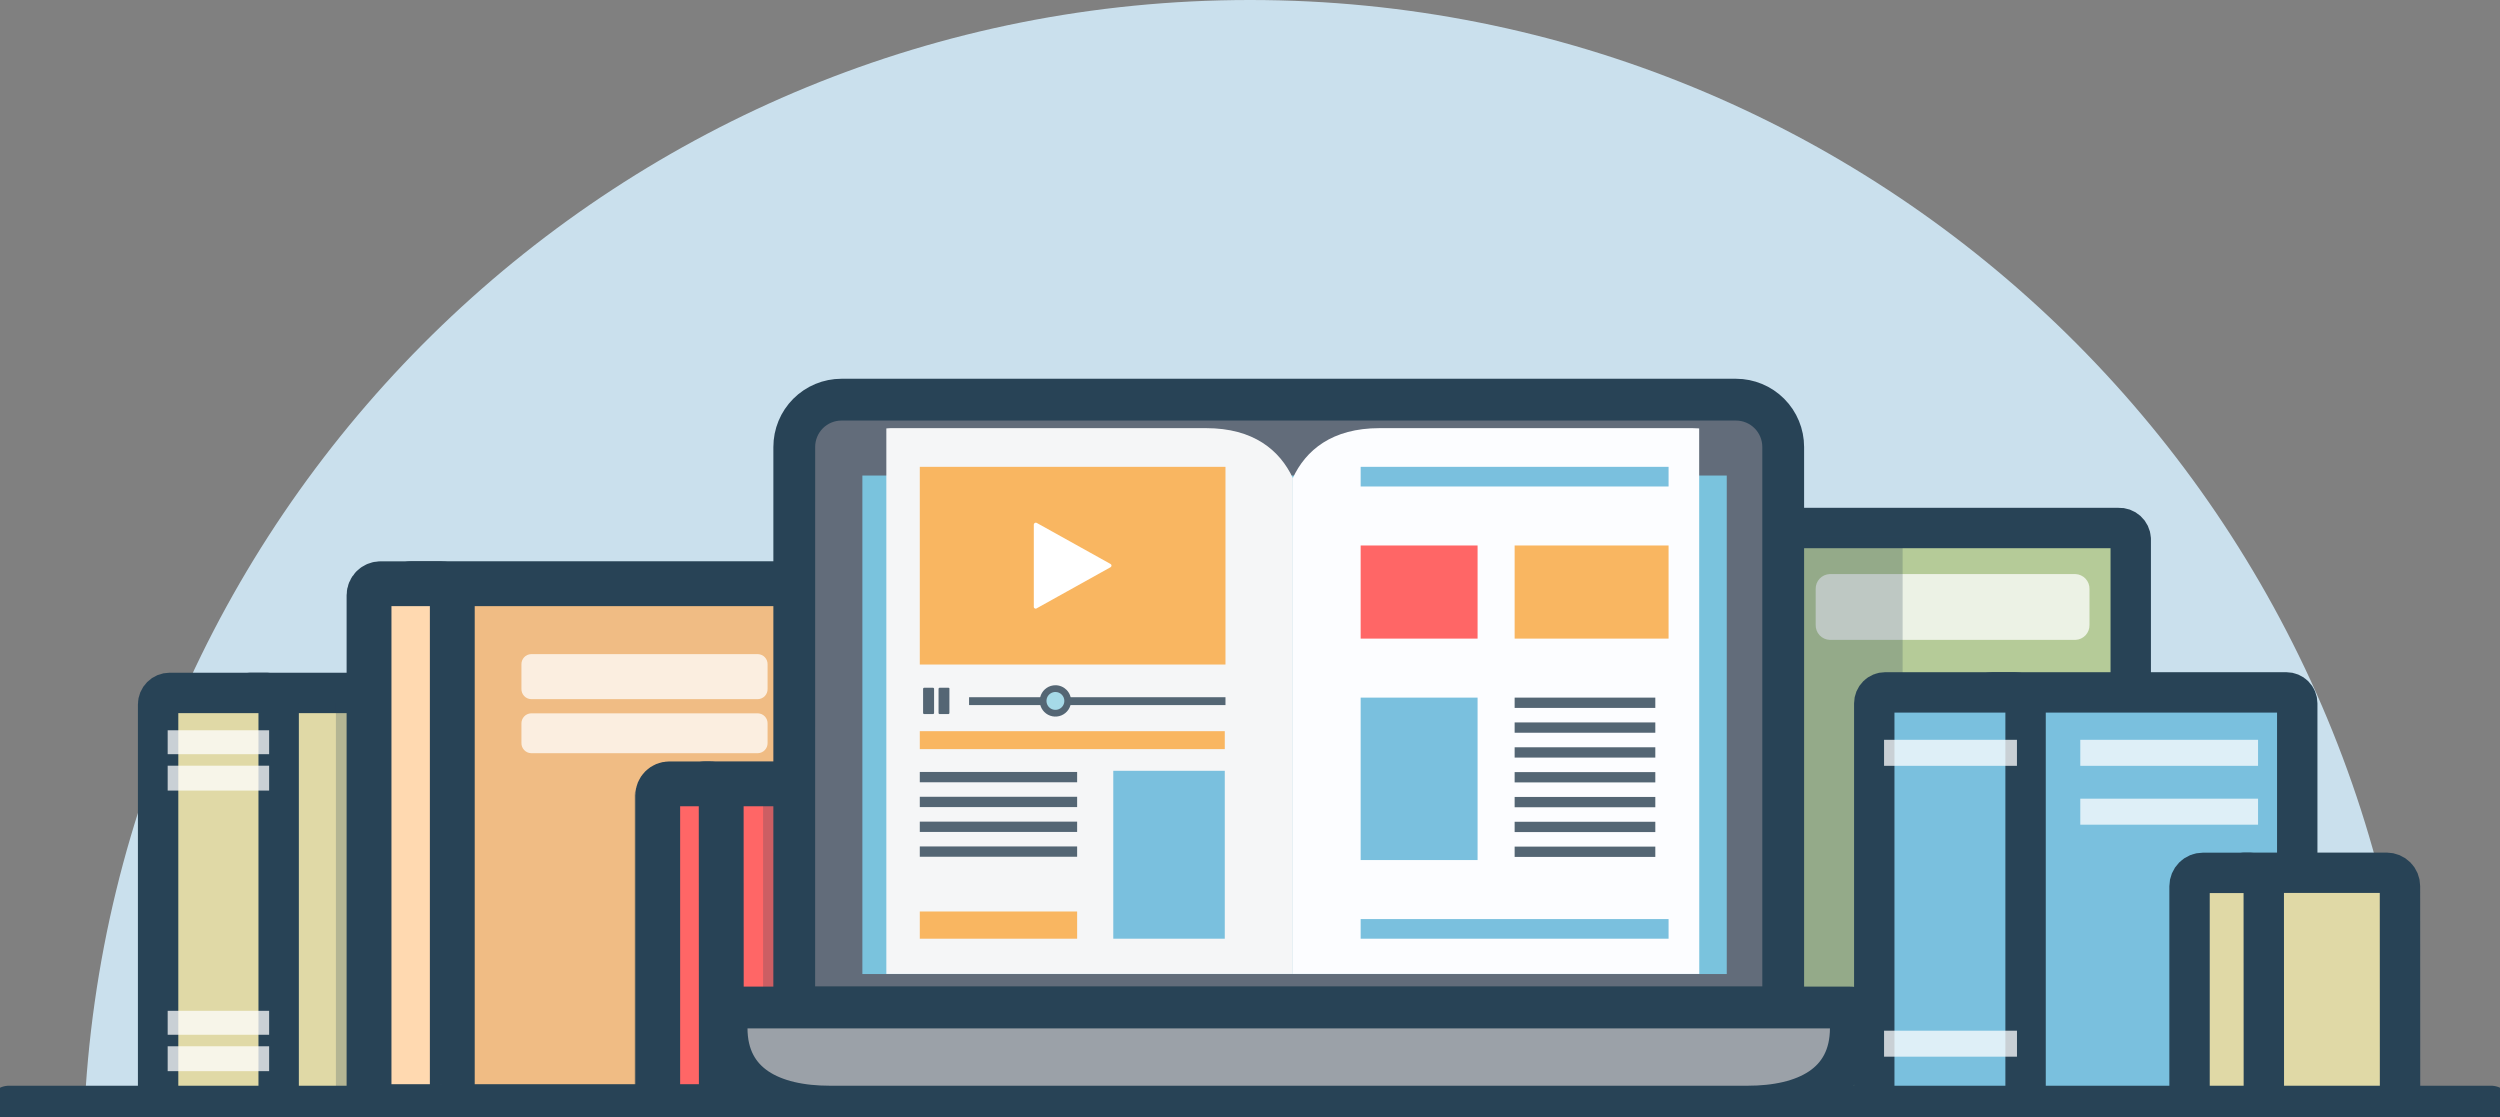 <svg width="320" height="143" viewBox="0 0 320 143" fill="none" xmlns="http://www.w3.org/2000/svg">
<rect x="0" y="0" width="320" height="143" fill="#808080" stroke="none"/>
<g clip-path="url(#clip0_1_2850)">
<path d="M309.218 143C305.806 63.448 240.311 0 160 0C79.689 0 14.181 63.448 10.765 143H309.218Z" fill="#CAE0ED"/>
<path d="M272.734 140.251C272.714 140.642 272.538 141.009 272.247 141.272C271.956 141.534 271.573 141.671 271.182 141.651H221.102V67.581H271.182C271.573 67.561 271.956 67.697 272.247 67.96C272.538 68.222 272.714 68.59 272.734 68.981V140.251Z" fill="#B5CB98" stroke="#284356" stroke-width="5.17" stroke-linecap="round" stroke-linejoin="round"/>
<path d="M216.026 140.251C216.027 140.622 216.175 140.978 216.439 141.241C216.702 141.503 217.058 141.651 217.429 141.651H224.769C225.14 141.651 225.496 141.503 225.759 141.241C226.021 140.978 226.168 140.622 226.168 140.251V68.981C226.168 68.61 226.021 68.254 225.759 67.991C225.496 67.728 225.14 67.581 224.769 67.581H217.429C217.058 67.581 216.702 67.728 216.439 67.991C216.175 68.253 216.027 68.609 216.026 68.981V140.251Z" fill="#B5CB98" stroke="#284356" stroke-width="5.17" stroke-linecap="round" stroke-linejoin="round"/>
<path opacity="0.75" d="M267.454 79.979C267.469 80.474 267.288 80.954 266.95 81.315C266.611 81.676 266.144 81.888 265.65 81.905H234.212C233.967 81.897 233.727 81.841 233.503 81.74C233.28 81.639 233.079 81.495 232.912 81.316C232.744 81.137 232.613 80.927 232.527 80.698C232.441 80.468 232.4 80.224 232.408 79.979V75.407C232.4 75.162 232.441 74.917 232.527 74.688C232.613 74.459 232.744 74.248 232.912 74.07C233.079 73.891 233.28 73.747 233.503 73.646C233.727 73.545 233.967 73.489 234.212 73.481H265.65C266.144 73.498 266.611 73.71 266.95 74.071C267.288 74.432 267.469 74.912 267.454 75.407V79.979Z" fill="white"/>
<g style="mix-blend-mode:multiply" opacity="0.24">
<path d="M209.228 70.42V140.037C209.228 140.49 209.407 140.924 209.727 141.245C210.047 141.565 210.481 141.745 210.934 141.745H241.83C242.282 141.745 242.716 141.565 243.036 141.245C243.356 140.924 243.536 140.49 243.536 140.037V68.699H210.951C210.724 68.697 210.499 68.74 210.29 68.826C210.08 68.911 209.889 69.038 209.729 69.198C209.568 69.358 209.441 69.549 209.355 69.758C209.269 69.968 209.226 70.193 209.228 70.42Z" fill="#284356"/>
</g>
<path d="M294.047 140.25C294.047 140.622 293.9 140.978 293.637 141.241C293.375 141.503 293.019 141.651 292.648 141.651H255.077C254.893 141.651 254.711 141.616 254.54 141.545C254.37 141.475 254.215 141.372 254.085 141.242C253.955 141.112 253.851 140.958 253.781 140.787C253.71 140.617 253.674 140.435 253.674 140.25V90.025C253.674 89.841 253.71 89.658 253.781 89.488C253.851 89.318 253.955 89.163 254.085 89.033C254.215 88.903 254.37 88.8 254.54 88.73C254.711 88.66 254.893 88.624 255.077 88.625H292.648C293.019 88.625 293.375 88.772 293.637 89.035C293.9 89.297 294.047 89.654 294.047 90.025V140.25Z" fill="#7AC0DE" stroke="#284356" stroke-width="5.17" stroke-linecap="round" stroke-linejoin="round"/>
<path opacity="0.75" d="M289.031 94.696H266.277V98.026H289.031V94.696Z" fill="white"/>
<path opacity="0.75" d="M289.031 102.231H266.277V105.561H289.031V102.231Z" fill="white"/>
<path d="M259.274 140.25C259.274 140.622 259.127 140.978 258.864 141.241C258.602 141.503 258.246 141.651 257.875 141.651H241.305C240.934 141.651 240.578 141.503 240.316 141.241C240.054 140.978 239.906 140.622 239.906 140.25V90.025C239.906 89.654 240.054 89.297 240.316 89.035C240.578 88.772 240.934 88.625 241.305 88.625H257.875C258.246 88.625 258.602 88.772 258.864 89.035C259.127 89.297 259.274 89.654 259.274 90.025V140.25Z" fill="#7AC0DE" stroke="#284356" stroke-width="5.17" stroke-linecap="round" stroke-linejoin="round"/>
<path opacity="0.75" d="M258.169 94.696H241.16V98.026H258.169V94.696Z" fill="white"/>
<path opacity="0.75" d="M258.173 131.929H241.16V135.255H258.173V131.929Z" fill="white"/>
<g style="mix-blend-mode:multiply" opacity="0.24">
<path d="M287.496 139.93C287.496 140.383 287.316 140.818 286.996 141.138C286.676 141.458 286.242 141.638 285.79 141.638H279.695C279.243 141.638 278.809 141.458 278.489 141.138C278.169 140.818 277.989 140.383 277.989 139.93V113.434C277.989 112.981 278.169 112.547 278.489 112.227C278.809 111.906 279.243 111.727 279.695 111.727H285.76C286.212 111.727 286.646 111.906 286.966 112.227C287.286 112.547 287.466 112.981 287.466 113.434L287.496 139.93Z" fill="#284356"/>
</g>
<path d="M307.205 139.93C307.205 140.383 307.025 140.818 306.705 141.138C306.385 141.458 305.951 141.638 305.499 141.638H287.304V111.714H305.49C305.943 111.714 306.377 111.894 306.697 112.214C307.017 112.534 307.196 112.969 307.196 113.422L307.205 139.93Z" fill="#E0D9A6" stroke="#284356" stroke-width="5.17" stroke-linecap="round" stroke-linejoin="round"/>
<path d="M289.773 139.93C289.773 140.383 289.594 140.818 289.274 141.138C288.954 141.458 288.52 141.638 288.067 141.638H281.968C281.516 141.638 281.082 141.458 280.762 141.138C280.442 140.818 280.262 140.383 280.262 139.93V113.434C280.262 112.981 280.442 112.547 280.762 112.227C281.082 111.906 281.516 111.727 281.968 111.727H288.055C288.507 111.727 288.941 111.906 289.261 112.227C289.581 112.547 289.761 112.981 289.761 113.434L289.773 139.93Z" fill="#E0D9A6" stroke="#284356" stroke-width="5.17" stroke-linecap="round" stroke-linejoin="round"/>
<path d="M67.751 140.174C67.751 140.564 67.596 140.938 67.321 141.214C67.046 141.49 66.673 141.645 66.284 141.647H31.988C31.598 141.647 31.224 141.491 30.948 141.215C30.672 140.939 30.517 140.564 30.517 140.174V90.166C30.517 89.775 30.672 89.401 30.948 89.124C31.224 88.848 31.598 88.693 31.988 88.693H66.275C66.665 88.694 67.038 88.85 67.313 89.126C67.588 89.402 67.742 89.776 67.742 90.166L67.751 140.174Z" fill="#E0D9A6" stroke="#284356" stroke-width="5.17" stroke-linecap="round" stroke-linejoin="round"/>
<path d="M35.669 140.174C35.669 140.564 35.514 140.938 35.239 141.214C34.964 141.49 34.591 141.645 34.202 141.647H21.709C21.319 141.647 20.945 141.491 20.669 141.215C20.393 140.939 20.238 140.564 20.238 140.174V90.166C20.238 89.775 20.393 89.401 20.669 89.124C20.945 88.848 21.319 88.693 21.709 88.693H34.202C34.591 88.694 34.964 88.85 35.239 89.126C35.514 89.402 35.669 89.776 35.669 90.166V140.174Z" fill="#E0D9A6" stroke="#284356" stroke-width="5.17" stroke-linecap="round" stroke-linejoin="round"/>
<path opacity="0.75" d="M34.449 133.923H21.462V137.108H34.449V133.923Z" fill="white"/>
<path opacity="0.75" d="M34.449 129.385H21.462V132.45H34.449V129.385Z" fill="white"/>
<path opacity="0.75" d="M34.449 98.009H21.462V101.194H34.449V98.009Z" fill="white"/>
<path opacity="0.75" d="M34.449 93.475H21.462V96.536H34.449V93.475Z" fill="white"/>
<g style="mix-blend-mode:multiply" opacity="0.24">
<path d="M42.996 89.91V140.174C42.996 140.564 43.151 140.938 43.426 141.214C43.701 141.49 44.074 141.646 44.463 141.647H89.038C89.428 141.646 89.801 141.49 90.077 141.214C90.353 140.938 90.508 140.564 90.509 140.174V89.91H42.996Z" fill="#284356"/>
</g>
<path d="M106.751 140.174C106.729 140.585 106.545 140.971 106.239 141.247C105.934 141.523 105.532 141.666 105.121 141.647H52.563V74.715H105.121C105.532 74.694 105.934 74.837 106.239 75.112C106.545 75.387 106.729 75.773 106.751 76.184V140.174Z" fill="#F0BC84" stroke="#284356" stroke-width="5.74" stroke-linecap="round" stroke-linejoin="round"/>
<path d="M47.236 140.174C47.237 140.564 47.392 140.938 47.668 141.214C47.944 141.49 48.317 141.646 48.707 141.647H56.423C56.813 141.646 57.186 141.49 57.462 141.214C57.738 140.938 57.893 140.564 57.894 140.174V76.188C57.893 75.798 57.737 75.424 57.462 75.149C57.186 74.874 56.812 74.719 56.423 74.719H48.707C48.318 74.719 47.944 74.874 47.668 75.149C47.392 75.424 47.237 75.798 47.236 76.188V140.174Z" fill="#FFD9B0" stroke="#284356" stroke-width="5.74" stroke-linecap="round" stroke-linejoin="round"/>
<path opacity="0.75" d="M98.25 88.172C98.261 88.511 98.136 88.84 97.904 89.088C97.672 89.335 97.352 89.48 97.013 89.491H67.977C67.639 89.479 67.32 89.334 67.089 89.086C66.858 88.839 66.734 88.51 66.744 88.172V85.047C66.734 84.709 66.858 84.38 67.089 84.133C67.32 83.885 67.639 83.74 67.977 83.728H97.013C97.352 83.739 97.672 83.884 97.904 84.131C98.136 84.379 98.261 84.708 98.25 85.047V88.172Z" fill="white"/>
<path opacity="0.75" d="M98.25 95.089C98.261 95.428 98.136 95.757 97.904 96.004C97.672 96.252 97.352 96.397 97.013 96.408H67.977C67.639 96.396 67.32 96.25 67.089 96.003C66.858 95.756 66.734 95.427 66.744 95.089V92.621C66.735 92.283 66.859 91.956 67.09 91.71C67.321 91.463 67.64 91.318 67.977 91.306H97.013C97.351 91.317 97.671 91.462 97.903 91.708C98.135 91.954 98.26 92.283 98.25 92.621V95.089Z" fill="white"/>
<g style="mix-blend-mode:multiply" opacity="0.24">
<path d="M89.345 140.174C89.345 140.564 89.19 140.938 88.915 141.214C88.64 141.49 88.267 141.645 87.878 141.647H82.674C82.284 141.645 81.911 141.49 81.635 141.214C81.359 140.938 81.204 140.564 81.203 140.174V101.809C81.204 101.418 81.359 101.044 81.635 100.768C81.911 100.492 82.284 100.337 82.674 100.336H87.861C88.25 100.337 88.623 100.493 88.898 100.769C89.173 101.045 89.328 101.419 89.328 101.809L89.345 140.174Z" fill="#284356"/>
</g>
<path d="M113.519 140.174C113.519 140.564 113.364 140.939 113.088 141.215C112.812 141.491 112.438 141.647 112.048 141.647H90.223V100.331H112.048C112.438 100.331 112.812 100.487 113.088 100.763C113.364 101.039 113.519 101.414 113.519 101.804V140.174Z" fill="#FF6666" stroke="#284356" stroke-width="5.74" stroke-linecap="round" stroke-linejoin="round"/>
<path d="M92.33 140.174C92.33 140.564 92.176 140.938 91.901 141.214C91.626 141.49 91.253 141.645 90.863 141.647H85.66C85.27 141.645 84.896 141.49 84.621 141.214C84.345 140.938 84.189 140.564 84.188 140.174V101.809C84.189 101.418 84.345 101.044 84.621 100.768C84.896 100.492 85.27 100.337 85.66 100.336H90.846C91.236 100.337 91.609 100.493 91.884 100.769C92.159 101.045 92.313 101.419 92.313 101.809L92.33 140.174Z" fill="#FF6666" stroke="#284356" stroke-width="5.74" stroke-linecap="round" stroke-linejoin="round"/>
<g style="mix-blend-mode:multiply" opacity="0.24">
<path d="M113.519 101.561H97.674V140.584H113.519V101.561Z" fill="#284356"/>
</g>
<path d="M1.143 141.647H318.857" stroke="#284356" stroke-width="5.35" stroke-linecap="round" stroke-linejoin="round"/>
<path d="M101.667 57.21C101.666 56.416 101.822 55.628 102.125 54.894C102.429 54.159 102.874 53.492 103.435 52.93C103.996 52.367 104.663 51.922 105.396 51.617C106.13 51.313 106.916 51.156 107.71 51.156H222.21C223.813 51.158 225.349 51.797 226.481 52.932C227.614 54.068 228.25 55.606 228.25 57.21V128.962H101.662L101.667 57.21Z" fill="#626C7A" stroke="#284356" stroke-width="5.35" stroke-miterlimit="10"/>
<path d="M93.004 128.962V131.584C93.004 138.88 98.911 141.647 106.2 141.647H223.712C231.001 141.647 236.908 138.88 236.908 131.584V128.962H93.004Z" fill="#9BA1A8" stroke="#284356" stroke-width="5.35" stroke-linecap="round" stroke-linejoin="round"/>
<path d="M221.025 60.869H110.384V124.676H221.025V60.869Z" fill="#7AC3DD"/>
<path d="M217.493 54.837C217.22 54.815 216.943 54.802 216.64 54.802H176.591C170.488 54.802 167.135 57.62 165.472 61.206V124.667H217.506L217.493 54.837Z" fill="#FCFDFF"/>
<path d="M154.366 54.802H114.304C114.014 54.802 113.732 54.802 113.451 54.837V124.667H165.485V61.194C163.822 57.637 160.465 54.802 154.366 54.802Z" fill="#F5F6F7"/>
<path d="M156.861 59.755H117.733V85.06H156.861V59.755Z" fill="#F9B661"/>
<path d="M156.861 89.244H124.041V90.251H156.861V89.244Z" fill="#546674"/>
<path d="M119.563 88.172V91.263C119.562 91.3 119.546 91.335 119.52 91.361C119.493 91.387 119.459 91.402 119.422 91.404H118.296C118.259 91.402 118.225 91.387 118.198 91.361C118.172 91.335 118.157 91.3 118.155 91.263V88.172C118.156 88.135 118.171 88.1 118.198 88.074C118.211 88.061 118.226 88.05 118.243 88.043C118.26 88.035 118.278 88.031 118.296 88.031H119.422C119.441 88.031 119.459 88.035 119.476 88.043C119.492 88.05 119.508 88.061 119.52 88.074C119.547 88.1 119.562 88.135 119.563 88.172ZM121.525 88.172V91.263C121.525 91.282 121.522 91.3 121.514 91.317C121.507 91.334 121.496 91.349 121.482 91.361C121.456 91.388 121.421 91.403 121.384 91.404H120.275C120.238 91.403 120.203 91.388 120.177 91.361C120.163 91.349 120.152 91.334 120.145 91.317C120.138 91.3 120.134 91.282 120.134 91.263V88.172C120.135 88.135 120.151 88.1 120.177 88.074C120.203 88.047 120.238 88.032 120.275 88.031H121.397C121.434 88.032 121.469 88.047 121.495 88.074C121.521 88.1 121.537 88.135 121.538 88.172H121.525Z" fill="#546674"/>
<path d="M137.097 89.718C137.097 90.115 136.979 90.502 136.759 90.832C136.538 91.162 136.225 91.42 135.859 91.572C135.493 91.724 135.09 91.763 134.701 91.686C134.312 91.608 133.955 91.417 133.675 91.137C133.394 90.856 133.203 90.498 133.126 90.109C133.049 89.72 133.088 89.316 133.24 88.95C133.392 88.583 133.649 88.27 133.978 88.049C134.308 87.829 134.696 87.711 135.092 87.711C135.355 87.71 135.616 87.762 135.86 87.863C136.103 87.963 136.324 88.111 136.511 88.297C136.697 88.484 136.845 88.705 136.945 88.949C137.046 89.193 137.097 89.454 137.097 89.718Z" fill="#546674"/>
<path d="M136.235 89.718C136.235 89.944 136.168 90.165 136.042 90.353C135.917 90.541 135.738 90.688 135.529 90.775C135.321 90.861 135.091 90.884 134.869 90.84C134.647 90.796 134.444 90.687 134.284 90.527C134.124 90.367 134.015 90.163 133.971 89.941C133.927 89.719 133.949 89.489 134.036 89.28C134.122 89.071 134.269 88.892 134.457 88.766C134.645 88.641 134.866 88.573 135.092 88.573C135.395 88.573 135.686 88.694 135.9 88.909C136.115 89.123 136.235 89.414 136.235 89.718Z" fill="#A6DAE8"/>
<path d="M142.108 72.627L132.725 77.849C132.686 77.882 132.638 77.902 132.588 77.907C132.537 77.911 132.486 77.9 132.442 77.874C132.398 77.848 132.364 77.809 132.343 77.762C132.323 77.716 132.318 77.664 132.328 77.614V67.196C132.323 67.148 132.331 67.099 132.352 67.055C132.372 67.01 132.404 66.972 132.443 66.945C132.486 66.918 132.534 66.904 132.584 66.904C132.634 66.904 132.683 66.918 132.725 66.945L142.108 72.166C142.152 72.184 142.191 72.214 142.22 72.252C142.248 72.29 142.266 72.336 142.27 72.384C142.269 72.436 142.254 72.486 142.225 72.529C142.196 72.573 142.156 72.607 142.108 72.627Z" fill="white"/>
<path d="M156.771 93.59H117.733V95.887H156.771V93.59Z" fill="#F9B661"/>
<path d="M137.873 116.671H117.733V120.154H137.873V116.671Z" fill="#F9B661"/>
<path d="M137.873 108.345H117.733V109.664H137.873V108.345Z" fill="#546674"/>
<path d="M137.873 105.169H117.733V106.488H137.873V105.169Z" fill="#546674"/>
<path d="M137.873 101.988H117.733V103.307H137.873V101.988Z" fill="#546674"/>
<path d="M137.873 98.811H117.733V100.131H137.873V98.811Z" fill="#546674"/>
<path d="M156.771 98.662H142.5V120.154H156.771V98.662Z" fill="#7AC0DE"/>
<path d="M213.578 59.755H174.164V62.27H213.578V59.755Z" fill="#7AC0DE"/>
<path d="M213.578 117.64H174.164V120.154H213.578V117.64Z" fill="#7AC0DE"/>
<path d="M189.13 69.822H174.164V81.742H189.13V69.822Z" fill="#FF6666"/>
<path d="M213.578 69.822H193.873V81.742H213.578V69.822Z" fill="#F9B661"/>
<path d="M189.13 89.295H174.164V110.087H189.13V89.295Z" fill="#7AC0DE"/>
<path d="M211.88 108.366H193.873V109.686H211.88V108.366Z" fill="#546674"/>
<path d="M211.88 105.186H193.873V106.505H211.88V105.186Z" fill="#546674"/>
<path d="M211.88 102.009H193.873V103.329H211.88V102.009Z" fill="#546674"/>
<path d="M211.88 98.829H193.873V100.148H211.88V98.829Z" fill="#546674"/>
<path d="M211.88 95.652H193.873V96.971H211.88V95.652Z" fill="#546674"/>
<path d="M211.88 92.471H193.873V93.791H211.88V92.471Z" fill="#546674"/>
<path d="M211.88 89.295H193.873V90.614H211.88V89.295Z" fill="#546674"/>
</g>
<defs>
<clipPath id="clip0_1_2850">
<rect width="320" height="143" fill="white"/>
</clipPath>
</defs>
</svg>
